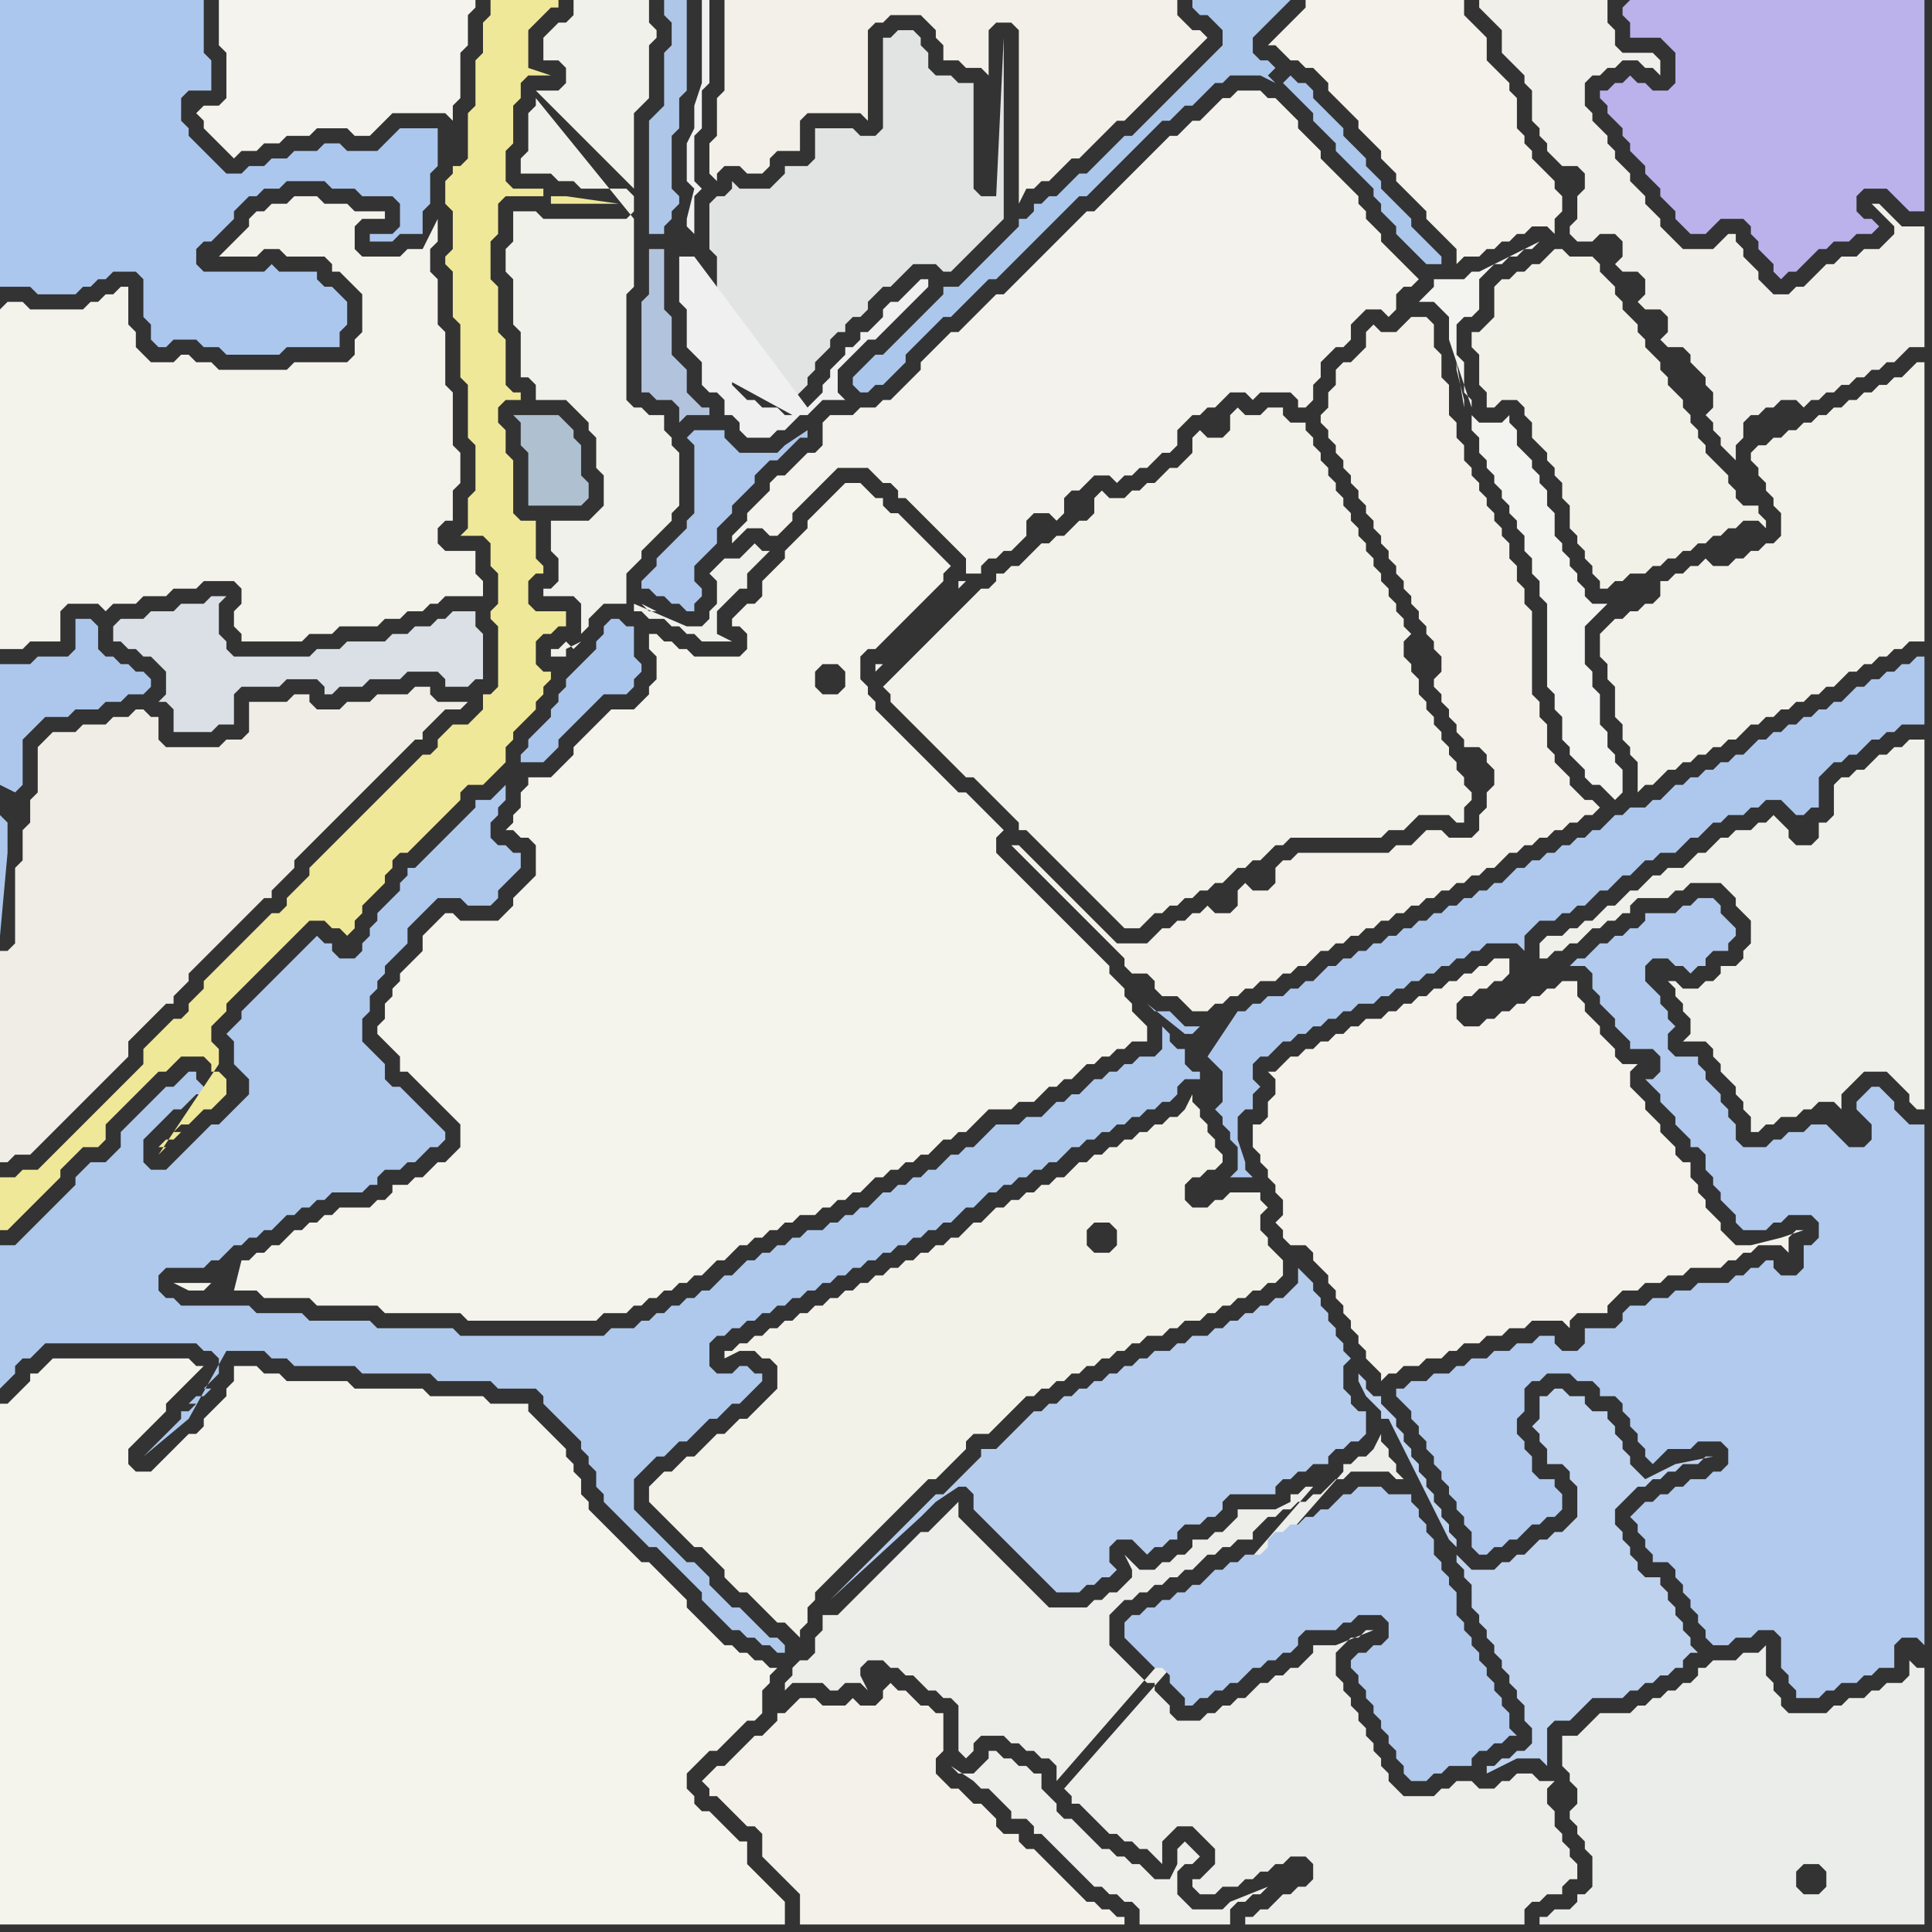 <svg width="256" height="256" xmlns="http://www.w3.org/2000/svg"><rect width="100%" height="100%" fill="#333333" stroke="none"/><script> 
var tempColor;
function hoverPath(evt){
obj = evt.target;
tempColor = obj.getAttribute("fill");
obj.setAttribute("fill","red");
//alert(tempColor);
//obj.setAttribute("stroke","red");}
function recoverPath(evt){
obj = evt.target;
obj.setAttribute("fill", tempColor);
//obj.setAttribute("stroke", tempColor);
}</script><path onmouseover="hoverPath(evt)" onmouseout="recoverPath(evt)" fill="rgb(237,238,234)" d="M  141,237l 0,0 1,1 0,1 1,0 1,1 1,1 1,1 1,1 1,0 1,1 1,0 1,1 1,0 1,1 1,1 0,-3 1,-1 1,-1 2,0 1,1 1,1 1,1 0,2 -1,1 -1,1 -1,0 0,1 1,1 2,0 1,-1 2,0 1,-1 1,0 1,-1 1,0 1,-1 1,0 1,-1 2,0 1,1 0,2 -1,1 -1,0 -1,1 -1,0 -1,1 -1,1 -1,0 -1,1 -1,0 0,1 37,0 0,-2 1,-1 1,0 1,-1 2,0 0,-1 1,-1 1,0 0,-2 -1,-1 0,-1 -1,-1 0,-1 -1,-1 0,-2 -1,-1 0,-2 1,-1 -2,0 -1,-1 -2,0 -1,1 -1,0 -1,1 -2,0 -1,-1 -2,0 -1,1 -1,0 -1,1 -4,0 -1,-1 -1,-1 0,-1 -1,-1 0,-1 -1,-1 0,-1 -1,-1 0,-1 -1,-1 0,-1 -1,-1 0,-1 -1,-1 0,-1 -1,-1 0,-3 1,-1 1,-1 1,0 1,-1 1,0 -5,2 -3,0 0,1 -2,2 -1,0 -1,1 -1,0 -1,1 -1,0 -1,1 -1,1 -1,0 -1,1 -1,0 -1,1 -1,0 -1,1 -3,0 -1,-1 0,-1 -1,-1 -1,-1 0,-1 -1,0 -1,-1 -1,-1 -1,-1 -1,-1 -1,-1 0,-4 1,-1 1,-1 1,0 1,-1 1,0 1,-1 1,0 1,-1 1,0 1,-1 1,0 1,-1 1,-1 1,0 1,-1 1,0 1,-1 2,0 0,-1 1,-1 1,-1 1,0 1,-1 1,0 1,-1 1,0 1,-1 1,0 1,-1 1,-1 1,0 1,-1 5,0 1,1 1,0 -1,-1 0,-1 -1,-1 0,-1 -1,-1 0,-1 -1,2 0,0 -1,1 -1,0 -1,1 -1,0 0,1 -37,42 33,-40 -1,0 -1,1 -1,0 0,1 2,-1 -4,2 -5,0 0,1 -1,1 -1,1 -1,0 -1,1 -2,0 0,1 -1,1 -1,0 -1,1 -1,0 -1,1 -2,0 -1,-1 -1,-1 1,2 0,1 -1,1 -1,1 -1,0 -1,1 -1,0 -1,1 -5,0 -1,-1 -1,-1 -1,-1 -1,-1 -1,-1 -1,-1 -1,-1 -1,-1 -1,-1 -1,-1 -1,-1 -1,-1 0,-2 -1,1 -2,2 -1,1 -1,0 -1,1 -2,2 -1,1 -1,1 -1,1 -1,1 -1,1 -1,1 -1,1 -1,1 -2,0 0,2 -1,1 0,2 -1,1 -1,0 -1,1 0,1 -1,1 0,1 -1,1 2,-2 4,0 1,1 1,0 1,-1 2,0 1,1 -1,-2 0,-1 1,-1 2,0 1,1 1,0 1,1 1,0 1,1 1,1 1,0 1,1 1,0 1,1 0,6 1,1 1,-1 0,-1 1,-1 3,0 1,1 1,0 1,1 1,0 1,1 1,0 1,1 0,2 34,-39 -33,40Z"/>
<path onmouseover="hoverPath(evt)" onmouseout="recoverPath(evt)" fill="rgb(243,241,233)" d="M  152,129l 0,0 1,1 0,1 1,1 2,0 1,1 1,1 2,0 1,-1 1,0 1,-1 1,0 1,-1 1,0 1,-1 2,0 1,-1 1,0 1,-1 1,0 1,-1 1,-1 1,0 1,-1 1,0 1,-1 1,0 1,-1 1,0 1,-1 1,0 1,-1 1,0 1,-1 1,0 1,-1 1,0 1,-1 1,0 1,-1 1,0 1,-1 1,0 1,-1 1,0 1,-1 1,-1 1,0 1,-1 1,0 1,-1 1,0 1,-1 1,0 1,-1 1,0 1,-1 1,0 1,-1 -1,-1 -1,0 -1,-1 -1,-1 0,-1 -1,-1 -1,-1 0,-1 -1,-1 0,-3 -1,-1 0,-2 -1,-1 0,-11 -1,-1 0,-2 -1,-1 0,-2 -1,-1 0,-2 -1,-1 0,-1 -1,-1 0,-1 -1,-1 0,-1 -1,-1 0,-1 -1,-1 0,-1 -1,-1 0,-2 -1,-1 0,-2 -1,-1 0,-4 -1,-1 0,-3 -1,-1 0,-3 -1,-1 -2,0 -1,1 0,0 -1,1 -2,0 -1,-1 -1,1 0,2 -1,1 -1,1 -1,0 -1,1 0,2 -1,1 0,2 -1,1 0,1 1,1 0,1 1,1 0,1 1,1 0,1 1,1 0,1 1,1 0,1 1,1 0,1 1,1 0,1 1,1 0,1 1,1 0,1 1,1 0,1 1,1 0,1 1,1 0,1 1,1 0,1 1,1 0,1 1,1 0,1 1,1 0,2 -1,1 0,1 1,1 0,1 1,1 0,1 1,1 0,1 1,1 0,1 2,0 1,1 0,1 1,1 0,2 -1,1 0,2 -1,1 0,2 -1,1 -3,0 -1,-1 -2,0 -1,1 0,0 -1,1 -2,0 -1,1 -12,0 -1,1 -1,0 -1,1 0,2 -1,1 -2,0 -1,-1 -1,1 0,2 -1,1 -2,0 -1,-1 -1,1 -1,0 -1,1 -1,0 -1,1 -1,0 -1,1 -1,1 -4,0 -1,-1 -1,-1 -1,-1 -1,-1 -1,-1 -1,-1 -1,-1 -1,-1 -1,-1 -1,-1 -1,-1 -1,-1 -1,-1 -1,0 1,1 0,0 1,1 1,1 1,1 1,1 1,1 1,1 1,1 1,1 1,1 1,1 1,1 1,1 1,1 1,1 0,1 1,1Z"/>
<path onmouseover="hoverPath(evt)" onmouseout="recoverPath(evt)" fill="rgb(240,239,234)" d="M  210,14l 0,-3 1,-1 1,0 1,-1 1,0 1,-1 2,0 1,1 1,0 1,1 0,-2 -1,-1 -4,0 -1,-1 0,-2 -1,-1 0,-3 -17,0 0,1 1,1 0,0 1,1 1,1 0,3 1,1 2,2 0,1 1,1 0,4 1,1 0,1 1,1 0,1 1,1 1,1 2,0 1,1 0,2 -1,1 0,3 -1,1 0,1 1,1 2,0 1,-1 2,0 1,1 0,2 -1,1 1,1 2,0 1,1 0,2 -1,1 1,1 2,0 1,1 0,2 -1,1 1,1 2,0 1,1 0,1 1,1 1,1 0,1 1,1 0,2 -1,1 1,1 0,1 1,1 0,1 1,1 1,1 0,-2 1,-1 0,-2 1,-1 1,0 1,-1 1,0 1,-1 2,0 1,1 1,-1 1,0 1,-1 1,0 1,-1 1,0 1,-1 1,0 1,-1 1,0 1,-1 1,0 1,-1 1,-1 2,0 0,-16 -3,0 -2,-2 -1,-1 -1,0 3,3 0,1 -1,1 -1,1 -2,0 -1,1 -2,0 -1,1 -1,0 -1,1 -1,1 -1,1 -1,0 -1,1 -2,0 -2,-2 0,-1 -1,-1 -1,-1 0,-1 -1,-1 0,-1 -1,0 -1,1 0,0 -1,1 -4,0 -1,-1 -1,-1 -1,-1 0,-1 -1,-1 -1,-1 0,-1 -2,-2 0,-1 -1,-1 -1,-1 0,-1 -1,-1 0,-1 -1,-1 -1,-1 0,-1 -1,-1Z"/>
<path onmouseover="hoverPath(evt)" onmouseout="recoverPath(evt)" fill="rgb(243,242,235)" d="M  0,41l 0,45 3,0 1,-1 4,0 0,-4 1,-1 4,0 1,1 1,-1 3,0 1,-1 3,0 1,-1 3,0 1,-1 4,0 1,1 0,2 -1,1 0,2 1,1 0,1 8,0 1,-1 3,0 1,-1 5,0 1,-1 2,0 1,-1 2,0 1,-1 1,0 1,-1 5,0 0,-2 -1,-1 0,-3 -4,0 -1,-1 0,-2 1,-1 1,0 0,-4 1,-1 0,-4 -1,-1 0,-7 -1,-1 0,-7 -1,-1 0,-6 -1,-1 0,-3 1,-1 0,-3 -2,4 -2,0 -1,1 -5,0 -1,-1 0,-3 1,-1 3,0 0,-1 -4,0 -1,-1 -3,0 -1,-1 -3,0 -1,1 -2,0 -1,1 -1,0 -1,1 0,1 -1,1 -1,1 -1,1 -1,1 5,0 1,-1 2,0 1,1 5,0 1,1 0,1 1,0 1,1 1,1 1,1 0,5 -1,1 0,2 -1,1 -7,0 -1,1 -9,0 -1,-1 -2,0 -1,-1 -1,0 -1,1 -3,0 -1,-1 -1,-1 0,-2 -1,-1 0,-5 -1,0 -1,1 -1,0 -1,1 -1,0 -1,1 -7,0 -1,-1 -2,0 -1,1Z"/>
<path onmouseover="hoverPath(evt)" onmouseout="recoverPath(evt)" fill="rgb(173,198,235)" d="M  93,57l -1,0 -1,1 1,1 0,9 -1,1 0,1 -1,1 -1,1 -1,1 -1,1 0,1 -1,1 -1,1 0,1 1,0 1,1 1,0 1,1 1,0 1,1 1,0 0,-1 1,-1 0,-1 -1,-1 0,-2 2,-2 1,-1 0,-2 1,-1 1,-1 0,-1 1,-1 1,-1 1,-1 0,-1 1,-1 1,-1 1,0 1,-1 1,-1 1,-1 1,0 0,-1 -3,2 -1,1 -5,0 -1,-1 -1,-1 0,-1Z"/>
<path onmouseover="hoverPath(evt)" onmouseout="recoverPath(evt)" fill="rgb(174,200,237)" d="M  159,136l -2,0 -1,-1 -1,-1 -2,0 -1,-1 5,4 1,0 1,-1 3,-1 0,0 -3,1 1,4 1,1 1,1 0,4 -1,1 1,1 0,1 1,1 0,1 1,1 0,3 -1,1 3,0 -1,-1 0,-1 -1,-3 0,-3 1,-1 1,0 0,-2 1,-1 -1,-1 0,-2 1,-1 1,0 1,-1 1,-1 1,0 1,-1 1,0 1,-1 1,0 1,-1 1,0 1,-1 1,0 1,-1 2,0 1,-1 1,0 1,-1 1,0 1,-1 1,0 1,-1 1,0 1,-1 1,0 1,-1 1,0 1,-1 1,0 1,-1 4,0 1,1 0,-2 1,-1 1,-1 2,0 1,-1 1,0 1,-1 1,0 1,-1 1,-1 1,0 1,-1 1,-1 1,0 1,-1 1,-1 1,0 1,-1 2,0 1,-1 1,-1 1,0 1,-1 1,-1 1,0 1,-1 2,0 1,-1 1,0 1,-1 2,0 1,1 1,1 1,0 1,-1 1,0 0,-4 1,-1 1,-1 1,0 1,-1 1,0 1,-1 1,-1 1,0 1,-1 1,0 1,-1 3,0 0,-9 -1,0 -1,1 -1,0 -1,1 -1,0 -1,1 -1,0 -1,1 -1,0 -1,1 -1,1 -1,0 -1,1 -1,0 -1,1 -1,0 -1,1 -1,0 -1,1 -1,0 -1,1 -1,0 -1,1 -1,1 -1,0 -1,1 -1,0 -1,1 -1,0 -1,1 -1,0 -1,1 -1,0 -2,2 -1,0 -1,1 -2,0 -1,1 -1,0 -1,1 -1,1 -1,0 -1,1 -1,0 -1,1 -1,0 -1,1 -1,0 -1,1 -1,0 -1,1 -1,0 -2,2 -1,0 -1,1 -1,0 -1,1 -1,0 -1,1 -1,0 -1,1 -1,0 -1,1 -1,0 -1,1 -1,0 -1,1 -1,0 -1,1 -1,0 -1,1 -1,0 -1,1 -1,0 -1,1 -1,0 -1,1 -1,1 -1,0 -1,1 -1,0 -1,1 -2,0 -1,1 -1,0 -1,1 -1,0 -4,6 -1,-4Z"/>
<path onmouseover="hoverPath(evt)" onmouseout="recoverPath(evt)" fill="rgb(187,178,236)" d="M  215,1l 0,1 1,1 0,2 4,0 1,1 1,1 0,4 -1,1 -2,0 -1,-1 -1,0 -1,-1 -1,1 -1,0 -1,1 -1,0 0,1 1,1 0,1 1,1 1,1 0,1 1,1 0,1 2,2 0,1 1,1 1,1 0,1 1,1 1,1 0,1 1,1 1,1 2,0 2,-2 3,0 1,1 0,1 1,1 0,1 1,1 1,1 0,1 1,1 1,-1 1,0 1,-1 2,-2 1,0 1,-1 2,0 1,-1 2,0 1,-1 -1,-1 -1,0 -1,-1 0,-2 1,-1 3,0 2,2 1,1 2,0 0,-28 -39,0 -1,1Z"/>
<path onmouseover="hoverPath(evt)" onmouseout="recoverPath(evt)" fill="rgb(240,240,234)" d="M  226,138l 0,0 1,1 0,1 1,1 0,1 1,1 1,1 0,1 1,1 0,1 1,1 0,2 1,0 1,-1 1,0 1,-1 2,0 1,-1 1,0 1,-1 2,0 1,1 0,-2 1,-1 1,-1 1,-1 3,0 1,1 1,1 1,1 0,1 1,1 1,0 0,-49 -2,0 -1,1 -1,0 -1,1 -1,0 -1,1 -1,1 -1,0 -1,1 -1,0 -1,1 0,4 -1,1 -1,0 0,2 -1,1 -2,0 -1,-1 0,-1 -1,-1 -1,-1 -1,1 -1,0 -1,1 -2,0 -1,1 -1,0 -1,1 -1,1 -1,0 -1,1 -1,1 -2,0 -1,1 -1,0 -1,1 -1,1 -1,0 -1,1 -1,1 -1,0 -1,1 -1,1 -1,0 -1,1 -1,0 -1,1 -2,0 -1,1 0,2 1,0 1,-1 1,0 1,-1 1,0 1,-1 1,-1 1,0 1,-1 1,0 1,-1 1,0 0,-1 1,-1 4,0 1,-1 1,0 1,-1 4,0 1,1 1,1 0,1 1,1 1,1 0,3 -1,1 0,1 -1,1 -2,0 0,1 -1,1 -1,0 -1,1 -2,0 -1,-1 -1,0 -1,-1 2,2 0,1 1,1 0,1 1,1 0,2 -1,1Z"/>
<path onmouseover="hoverPath(evt)" onmouseout="recoverPath(evt)" fill="rgb(172,199,238)" d="M  0,34l 0,4 4,0 1,1 5,0 1,-1 1,0 1,-1 1,0 1,-1 3,0 1,1 0,5 1,1 0,2 1,1 1,0 1,-1 3,0 1,1 2,0 1,1 7,0 1,-1 7,0 0,-2 1,-1 0,-3 -1,-1 0,0 -1,-1 -1,0 -1,-1 0,-1 -5,0 -1,-1 -1,1 -8,0 -1,-1 0,-2 1,-1 1,0 1,-1 1,-1 1,-1 0,-1 1,-1 1,-1 1,0 1,-1 2,0 1,-1 5,0 1,1 3,0 1,1 4,0 1,1 0,3 -1,1 -3,0 0,1 3,0 1,-1 3,0 0,-3 1,-1 0,-4 1,-1 0,-5 -5,0 -1,1 0,0 -1,1 -1,1 -4,0 -1,-1 -2,0 -1,1 -3,0 -1,1 -2,0 -1,1 -2,0 -1,1 -2,0 -1,-1 -1,-1 -1,-1 -1,-1 -1,-1 0,-1 -1,-1 0,-3 1,-1 3,0 0,-4 -1,-1 0,-7 -27,0Z"/>
<path onmouseover="hoverPath(evt)" onmouseout="recoverPath(evt)" fill="rgb(244,243,236)" d="M  28,170l -5,0 2,1 2,0 1,-1 3,1 3,0 1,1 6,0 1,1 8,0 1,1 10,0 1,1 17,0 1,-1 3,0 1,-1 1,0 1,-1 1,0 1,-1 1,0 1,-1 1,0 1,-1 1,0 1,-1 1,-1 1,0 1,-1 1,-1 1,0 1,-1 1,0 1,-1 1,0 1,-1 1,0 1,-1 2,0 1,-1 1,0 1,-1 1,0 1,-1 1,0 1,-1 1,-1 1,0 1,-1 1,0 1,-1 1,0 1,-1 1,0 1,-1 1,-1 1,0 1,-1 1,0 2,-2 1,-1 3,0 1,-1 2,0 1,-1 1,-1 1,0 1,-1 1,0 1,-1 1,-1 1,0 1,-1 1,0 1,-1 1,0 1,-1 2,0 0,-2 -1,-1 0,0 -1,-1 0,-1 -1,-1 0,-1 -1,-1 -1,-1 0,-1 -1,-1 -1,-1 -1,-1 -1,-1 -1,-1 -1,-1 -1,-1 -1,-1 -1,-1 -1,-1 -1,-1 -1,-1 -1,-1 -1,-1 -1,-1 0,-2 1,-1 -1,-1 -1,-1 -1,-1 -1,-1 -1,-1 -1,0 -1,-1 -1,-1 -1,-1 -1,-1 -1,-1 -1,-1 -1,-1 -1,-1 -1,-1 -1,-1 -1,-1 0,-1 -1,-1 0,-1 -1,-1 0,-3 1,-1 1,0 1,-1 4,-4 1,-1 1,-1 1,-1 1,-1 0,-1 1,-1 -1,-1 0,0 -1,-1 -1,-1 -1,-1 -1,-1 -1,-1 -1,-1 -1,0 -1,-1 0,-1 -1,0 -1,-1 -1,-1 -2,0 -1,1 0,0 -1,1 -1,1 -1,1 -1,1 0,1 -1,1 -1,1 -1,1 0,1 -1,1 -1,1 -1,1 0,2 -1,1 -1,0 -1,1 -1,1 0,1 1,0 1,1 0,2 -1,1 -6,0 -1,-1 -1,0 -1,-1 -1,0 -1,-1 -1,0 0,2 1,1 0,3 -1,1 0,1 -1,1 -1,1 -3,0 -1,1 -1,1 -1,1 -1,1 -1,1 0,1 -1,1 -1,1 -1,1 -3,0 0,1 -1,1 0,2 -1,1 0,1 -1,1 1,0 1,1 1,0 1,1 0,4 -2,2 -1,1 0,1 -1,1 -1,1 -5,0 -1,-1 -1,0 -1,1 0,0 -1,1 -1,1 0,2 -1,1 -1,1 -1,1 0,1 -1,1 0,1 -1,1 0,2 -1,1 0,1 1,1 0,0 1,1 1,1 0,2 1,0 1,1 1,1 1,1 1,1 1,1 1,1 1,1 0,3 -1,1 -1,1 -1,0 -1,1 -1,1 -1,0 -1,1 -2,0 0,1 -1,1 -1,0 -1,1 -4,0 -1,1 -1,0 -1,1 -1,0 -1,1 -1,0 -1,1 -1,1 -1,0 -1,1 -1,0 -1,1 -1,0 -1,4 -3,-1 84,-81 0,2 -1,1 -2,0 -1,-1 0,-2 1,-1 2,0 1,1 -84,81Z"/>
<path onmouseover="hoverPath(evt)" onmouseout="recoverPath(evt)" fill="rgb(175,193,209)" d="M  70,60l 0,7 7,0 1,-1 0,-2 -1,-1 0,-4 -1,-1 0,-1 -1,-1 -1,-1 -6,0 1,1 0,3 1,1Z"/>
<path onmouseover="hoverPath(evt)" onmouseout="recoverPath(evt)" fill="rgb(171,198,236)" d="M  75,90l 0,1 -1,1 0,1 -1,1 0,1 -1,1 -1,1 -1,1 0,1 -1,1 0,1 3,0 1,-1 1,-1 0,-1 1,-1 2,-2 1,-1 1,-1 1,-1 3,0 1,-1 0,-1 1,-1 0,-1 -1,-1 0,-4 -1,0 -1,-1 -1,0 -1,1 0,1 -1,1 0,1 -1,1 -1,1 -1,1 -1,1Z"/>
<path onmouseover="hoverPath(evt)" onmouseout="recoverPath(evt)" fill="rgb(175,201,237)" d="M  0,171l 0,13 1,-1 0,0 1,-1 0,-1 1,-1 1,0 1,-1 1,-1 20,0 1,1 1,0 1,1 0,2 -1,1 -1,1 1,0 -1,1 -1,0 -1,1 1,0 -1,1 -1,0 0,1 -1,1 -1,1 -1,1 -1,1 -1,1 6,-5 0,0 5,-9 5,0 1,1 2,0 1,1 8,0 1,1 9,0 1,1 7,0 1,1 5,0 1,1 0,1 1,1 1,1 1,1 1,1 1,1 0,1 1,1 0,1 1,1 0,2 1,1 0,1 1,1 1,1 1,1 1,1 1,1 1,1 1,0 1,1 2,2 1,1 1,1 1,1 0,1 1,1 1,1 1,1 1,1 1,0 1,1 1,0 1,1 1,0 1,1 1,0 0,-1 -1,-1 -1,0 -1,-1 -1,-1 -1,-1 -1,-1 -1,0 -1,-1 -1,-1 -1,-1 0,-1 -1,-1 -1,-1 -1,0 -1,-1 -1,-1 -1,-1 -1,-1 -1,-1 -1,-1 -1,-1 0,-4 1,-1 1,-1 1,-1 1,0 1,-1 1,-1 1,0 1,-1 1,-1 1,-1 1,0 1,-1 1,-1 1,0 1,-1 1,-1 1,-1 0,-1 -1,0 -1,-1 -1,0 -1,1 -2,0 -1,-1 0,-3 1,-1 1,0 1,-1 1,0 1,-1 1,0 1,-1 1,0 1,-1 1,0 1,-1 1,0 1,-1 1,0 1,-1 1,0 1,-1 1,0 1,-1 1,0 1,-1 1,0 1,-1 1,0 1,-1 1,0 1,-1 1,0 1,-1 1,0 1,-1 1,0 1,-1 1,-1 1,0 1,-1 1,-1 1,0 1,-1 1,0 1,-1 1,0 1,-1 1,0 1,-1 1,0 2,-2 1,0 1,-1 1,0 1,-1 1,0 1,-1 1,0 1,-1 1,0 1,-1 1,0 1,-1 1,0 1,-1 0,-1 1,-1 2,0 0,-1 -1,0 -1,-1 0,-2 -1,0 -1,-1 0,-1 -1,-1 0,3 -1,1 -2,0 -1,1 -1,0 -1,1 -1,0 -1,1 -1,0 -1,1 -1,1 -1,0 -1,1 -1,0 -1,1 -1,1 -2,0 -1,1 -3,0 -1,1 -1,1 -1,1 -1,0 -1,1 -1,0 -1,1 -1,1 -1,0 -1,1 -1,0 -1,1 -1,0 -1,1 -1,0 -1,1 -1,1 -1,0 -1,1 -1,0 -1,1 -1,0 -1,1 -2,0 -1,1 -1,0 -1,1 -1,0 -1,1 -1,0 -1,1 -1,0 -1,1 -1,1 -1,0 -1,1 -1,1 -1,0 -1,1 -1,0 -1,1 -1,0 -1,1 -1,0 -1,1 -1,0 -1,1 -3,0 -1,1 -19,0 -1,-1 -10,0 -1,-1 -8,0 -1,-1 -6,0 -1,-1 -9,0 -1,-1 -1,0 -1,-1 0,-2 1,-1 5,0 1,-1 1,0 1,-1 1,-1 1,0 1,-1 1,0 1,-1 1,0 1,-1 1,-1 1,0 1,-1 1,0 1,-1 1,0 1,-1 4,0 1,-1 1,0 0,-1 1,-1 2,0 1,-1 1,0 1,-1 1,-1 1,0 1,-1 0,-1 -1,-1 0,0 -1,-1 -3,-3 -1,-1 -1,0 -1,-1 0,-2 -1,-1 -1,-1 -1,-1 0,-3 1,-1 0,-2 1,-1 0,-1 1,-1 0,-1 1,-1 1,-1 1,-1 0,-2 1,-1 1,-1 1,-1 1,-1 3,0 1,1 3,0 1,-1 0,-1 1,-1 1,-1 1,-1 0,-2 -1,0 -1,-1 -1,0 -1,-1 0,-2 1,-1 0,-1 1,-1 0,-2 1,-1 -3,3 -2,0 0,1 -1,1 -1,1 -3,3 -1,1 -1,1 -1,1 -1,0 0,1 -1,1 0,1 -1,1 -1,1 -1,1 0,1 -1,1 0,1 -1,1 0,1 -1,1 -2,0 -1,-1 0,-1 -1,0 -1,-1 -1,1 0,0 -1,1 -6,6 -1,1 -1,1 0,1 -1,1 -1,1 1,1 0,3 1,1 1,1 0,2 -1,1 -1,1 -1,1 -1,1 -1,0 -1,1 -2,2 -1,1 -1,1 -1,1 -2,0 -1,-1 0,-3 1,-1 1,-1 1,-1 1,-1 1,0 1,-1 1,-1 1,0 1,-1 -1,0 -1,-1 0,-1 -1,0 -1,1 0,0 -1,1 -1,0 -1,1 -1,1 -1,1 -1,1 -1,1 -1,1 0,2 -1,1 -1,1 -2,0 -1,1 -1,1 0,1 -1,1 -1,1 -1,1 -1,1 -1,1 -1,1 -1,1 -1,1 -2,0 0,6 160,-28 0,0 -160,28Z"/>
<path onmouseover="hoverPath(evt)" onmouseout="recoverPath(evt)" fill="rgb(172,199,236)" d="M  170,11l 0,0 1,1 1,1 1,1 1,1 0,1 1,1 1,1 1,1 0,1 1,1 4,4 0,1 1,1 0,1 1,1 1,1 0,1 1,1 1,1 1,1 1,1 2,0 0,-1 -1,-1 -1,-1 -1,-1 -1,-1 0,-1 -1,-1 -1,-1 -1,-1 -1,-1 0,-1 -1,-1 -1,-1 0,-1 -1,-1 -2,-2 0,-1 -1,-1 -1,-1 -1,-1 -1,-1 0,-1 -1,-1 -1,0 -1,-1 -1,1 -1,0 -1,-1 0,0 1,-1 -1,-1 -1,0 -1,-1 0,-2 1,-1 1,-1 1,-1 1,-1 1,-1 -13,0 0,1 1,1 1,0 2,2 0,2 -2,2 -1,1 -1,1 -1,1 -1,1 -1,1 -1,1 -1,1 -2,2 -1,1 -1,0 -1,1 -1,1 -1,1 -1,1 -1,1 -1,0 -1,1 -1,1 -1,1 -1,0 -1,1 -1,0 0,1 -1,1 -1,0 0,1 -1,1 -1,1 -1,1 -1,1 -1,1 -1,1 -1,1 -1,1 -2,0 0,1 -1,1 -1,1 -1,1 -1,1 -1,1 -1,1 -1,1 -1,1 -1,0 -2,2 -1,1 0,1 1,1 1,0 1,-1 1,0 1,-1 2,-2 0,-1 4,-4 1,-1 1,0 1,-1 1,-1 2,-2 1,-1 1,0 1,-1 1,-1 1,-1 1,-1 1,-1 1,-1 1,-1 1,-1 1,-1 1,-1 1,-1 1,0 1,-1 2,-2 1,-1 1,-1 1,-1 1,-1 2,-2 1,-1 1,0 1,-1 1,-1 1,0 1,-1 1,-1 1,-1 1,0 1,-1 4,0 2,1Z"/>
<path onmouseover="hoverPath(evt)" onmouseout="recoverPath(evt)" fill="rgb(173,199,236)" d="M  0,108l 0,16 1,-11 0,-4 -1,-1 2,-3 1,-1 0,-6 1,-1 1,-1 1,-1 3,0 1,-1 3,0 1,-1 2,0 1,-1 2,0 1,-1 0,-1 -1,-1 -1,0 -1,-1 -1,0 -1,-1 -1,0 -1,-1 0,-3 -1,-1 -2,0 0,4 -1,1 -4,0 -1,1 -4,0 0,16 2,1 -2,3Z"/>
<path onmouseover="hoverPath(evt)" onmouseout="recoverPath(evt)" fill="rgb(239,237,230)" d="M  2,116l 0,9 -1,1 -1,0 0,28 1,0 1,-1 2,0 1,-1 1,-1 1,-1 1,-1 1,-1 1,-1 2,-2 1,-1 1,-1 1,-1 1,-1 1,-1 0,-2 1,-1 1,-1 1,-1 1,-1 1,-1 1,0 0,-1 1,-1 1,-1 0,-1 1,-1 1,-1 1,-1 1,-1 1,-1 1,-1 1,-1 1,-1 1,-1 1,-1 1,0 0,-1 1,-1 1,-1 1,-1 0,-1 1,-1 1,-1 1,-1 1,-1 1,-1 1,-1 1,-1 1,-1 5,-5 1,-1 2,-2 1,0 0,-1 1,-1 1,-1 1,-1 2,0 1,-1 -4,0 -1,-1 0,-1 -2,0 -1,1 -4,0 -1,1 -3,0 -1,1 -3,0 -1,-1 0,-1 -2,0 -1,1 -5,0 0,4 -1,1 -2,0 -1,1 -7,0 -1,-1 0,-3 -1,0 -1,-1 -1,0 -1,1 -2,0 -1,1 -3,0 -1,1 -3,0 -1,1 -1,1 0,6 -1,1 0,3 -1,1 0,4 -1,1Z"/>
<path onmouseover="hoverPath(evt)" onmouseout="recoverPath(evt)" fill="rgb(243,242,233)" d="M  87,196l 0,0 -1,1 0,2 1,1 1,1 1,1 1,1 1,1 1,1 1,0 1,1 1,1 1,1 0,1 1,1 1,1 1,0 1,1 1,1 1,1 1,1 1,0 1,1 1,1 0,-1 1,-1 0,-2 1,-1 0,-1 1,-1 1,-1 1,-1 1,-1 2,-2 1,-1 1,-1 1,-1 1,-1 1,-1 1,-1 1,-1 1,-1 1,-1 1,0 1,-1 1,-1 1,-1 1,-1 0,-1 1,-1 2,0 1,-1 1,-1 1,-1 1,-1 1,-1 1,0 1,-1 1,0 1,-1 1,0 1,-1 1,0 1,-1 1,0 1,-1 1,0 1,-1 1,0 1,-1 1,0 1,-1 2,0 1,-1 1,0 1,-1 2,0 1,-1 1,0 1,-1 1,0 1,-1 1,0 1,-1 1,0 1,-1 1,0 1,-1 0,-2 -1,-1 0,0 -1,-1 0,-1 -1,-1 0,-2 1,-1 -1,-1 0,-1 -4,0 -1,1 -1,0 -1,1 -2,0 -1,-1 0,-2 1,-1 1,0 1,-1 1,0 1,-1 0,-1 -1,-1 0,-1 -1,-1 0,-1 -1,-1 0,-1 -1,-1 0,-1 -1,2 -1,1 -1,0 -1,1 -1,0 -1,1 -1,0 -1,1 -1,0 -1,1 -1,0 -1,1 -1,0 -1,1 -1,0 -1,1 -1,1 -1,0 -1,1 -1,0 -1,1 -1,0 -1,1 -1,0 -1,1 -1,0 -1,1 -1,1 -1,0 -1,1 -1,1 -1,0 -1,1 -1,0 -1,1 -1,0 -1,1 -1,0 -1,1 -1,0 -1,1 -1,0 -1,1 -1,0 -1,1 -1,0 -1,1 -1,0 -1,1 -1,0 -1,1 -1,0 -1,1 -1,0 -1,1 -1,0 -1,1 -1,0 -1,1 -1,0 -1,1 -1,0 0,1 2,-1 2,0 1,1 1,0 1,1 0,3 -1,1 -1,1 -1,1 -1,1 -1,0 -1,1 -1,1 -1,0 -1,1 -1,1 -1,1 -1,0 -1,1 -1,1 -1,0 -1,1 57,-33 1,-1 2,0 1,1 0,2 -1,1 -2,0 -1,-1 0,-2 -57,33Z"/>
<path onmouseover="hoverPath(evt)" onmouseout="recoverPath(evt)" fill="rgb(226,228,227)" d="M  124,35l 0,0 1,1 1,0 1,-1 1,-1 4,-4 1,-1 0,-24 -1,21 -2,0 -1,-1 0,-14 -2,0 -1,-1 -2,0 -1,-1 0,-2 -1,-1 0,-1 -1,-1 -2,0 -1,1 -1,0 0,12 -1,1 -2,0 -1,-1 -5,0 0,4 -1,1 -3,0 0,1 -1,1 -1,1 -4,0 -1,-1 0,1 -1,1 -1,0 -1,1 0,6 1,1 0,7 1,1 0,4 -1,1 2,0 1,1 1,1 0,1 1,1 1,0 1,1 2,0 1,1 1,-1 0,0 1,-1 0,-1 1,-1 0,-1 1,-1 1,-1 0,-1 1,-1 1,0 0,-1 1,-1 1,0 1,-1 0,-1 1,-1 1,-1 1,0 1,-1 1,-1 1,-1Z"/>
<path onmouseover="hoverPath(evt)" onmouseout="recoverPath(evt)" fill="rgb(176,201,236)" d="M  179,220l 0,1 1,1 0,1 1,1 0,1 1,1 0,1 1,1 0,1 1,1 0,1 1,1 0,1 1,1 0,1 1,1 2,0 1,-1 1,0 1,-1 3,0 0,-1 1,-1 1,0 1,-1 1,0 1,-1 1,0 -1,-1 0,-2 -1,-1 0,-1 -1,-1 0,-1 -1,-1 0,-1 -1,-1 0,-1 -1,-1 0,-1 -1,-1 0,-1 -1,-1 0,-3 -1,-1 0,-1 -1,-1 0,-1 -1,-1 0,-2 -1,-1 0,-1 -1,-1 0,-1 -1,-1 0,-1 -3,0 -1,-1 -3,0 -1,1 -1,0 -1,1 -1,1 -1,0 -1,1 -1,0 -1,1 -1,0 -1,1 -1,0 -1,1 0,1 -1,1 -2,0 -1,1 -1,0 -1,1 -1,0 -1,1 -1,1 -1,0 -1,1 -1,0 -1,1 -1,0 -1,1 -1,0 -1,1 -1,0 -1,1 0,2 1,1 0,0 1,1 1,1 1,1 1,0 1,1 0,1 1,1 1,1 0,1 1,0 1,-1 1,0 1,-1 1,0 1,-1 1,0 1,-1 1,-1 1,0 1,-1 1,0 1,-1 1,0 1,-1 0,-1 1,-1 4,0 1,-1 1,0 1,-1 3,0 1,1 0,2 -1,1 -1,0 -1,1 -1,0 -1,1Z"/>
<path onmouseover="hoverPath(evt)" onmouseout="recoverPath(evt)" fill="rgb(243,242,234)" d="M  213,83l -1,1 0,3 1,1 0,2 1,1 0,4 1,1 0,2 1,1 0,1 1,1 0,4 1,-1 1,0 1,-1 1,-1 1,0 1,-1 1,0 1,-1 1,0 1,-1 1,0 1,-1 1,0 1,-1 1,-1 1,0 1,-1 1,0 1,-1 1,0 1,-1 1,0 1,-1 1,0 1,-1 1,0 1,-1 1,-1 1,0 1,-1 1,0 1,-1 1,0 1,-1 1,0 1,-1 2,0 0,-37 -1,0 -1,1 0,0 -1,1 -1,0 -1,1 -1,0 -1,1 -1,0 -1,1 -1,0 -1,1 -1,0 -1,1 -1,0 -1,1 -1,0 -1,1 -1,0 -1,1 -1,0 -1,1 -1,0 -1,1 0,1 1,1 0,1 1,1 0,1 1,1 0,1 1,1 0,3 -1,1 -1,0 -1,1 -1,0 -1,1 -1,0 -1,1 -2,0 -1,-1 -1,1 -1,0 -1,1 -1,0 -1,1 -1,0 0,2 -1,1 -1,0 -1,1 -1,0 -1,1 -1,0 -1,1Z"/>
<path onmouseover="hoverPath(evt)" onmouseout="recoverPath(evt)" fill="rgb(218,224,229)" d="M  23,94l 0,3 5,0 1,-1 2,0 0,-4 1,-1 5,0 1,-1 4,0 1,1 0,1 1,0 1,-1 3,0 1,-1 4,0 1,-1 4,0 1,1 0,1 3,0 1,-1 1,0 0,-6 -1,-1 0,-2 -3,0 -1,1 -1,0 -1,1 -2,0 -1,1 -2,0 -1,1 -5,0 -1,1 -3,0 -1,1 -10,0 -1,-1 0,-1 -1,-1 0,-4 1,-1 -2,0 -1,1 -3,0 -1,1 -3,0 -1,1 -3,0 -1,1 0,2 1,0 1,1 1,0 1,1 1,0 1,1 1,1 0,3 -1,1 1,0 1,1Z"/>
<path onmouseover="hoverPath(evt)" onmouseout="recoverPath(evt)" fill="rgb(241,241,235)" d="M  71,13l 0,1 -1,1 0,5 -1,1 0,2 4,0 1,1 2,0 1,1 6,0 1,1 0,2 -1,1 -11,0 -1,-1 -3,0 0,4 -1,1 0,3 1,1 0,6 1,1 0,6 1,0 1,1 0,2 4,0 1,1 1,1 1,1 0,1 1,1 0,4 1,1 0,4 -1,1 -1,1 -5,0 0,4 1,1 0,3 -1,1 -1,0 0,1 4,0 1,1 0,4 1,-1 0,-1 1,-1 1,-1 3,0 0,-4 1,-1 1,-1 0,-1 1,-1 1,-1 1,-1 1,-1 0,-1 1,-1 0,-7 -1,-1 0,-1 -1,-1 0,-2 -2,0 -1,-1 -1,0 -1,-1 0,-14 1,-1 0,-9 -13,-16 13,67 0,1 1,0 1,1 2,0 1,1 1,0 1,1 1,0 1,1 4,0 -2,-1 0,-3 1,-1 1,-1 1,-1 1,0 0,-2 1,-1 1,-1 1,-1 -1,0 -1,-1 0,0 -1,1 -1,1 -2,0 -1,1 -1,1 1,1 0,3 -1,1 0,1 -1,1 -2,0 -7,-3 -13,-67 18,69 -2,-1 -1,0 -1,-1 4,2 -18,-69 6,72 0,0 -1,1 -1,-1 0,0 -1,1 -1,0 0,1 2,0 0,-1 2,-1 -6,-72 13,12 0,-10 1,-1 1,-1 0,-7 1,-1 0,-1 -1,-1 0,-3 -10,0 0,2 -1,1 -1,0 -1,1 -1,1 0,3 2,0 1,1 0,2 -1,1 -3,0 13,13 -13,-12Z"/>
<path onmouseover="hoverPath(evt)" onmouseout="recoverPath(evt)" fill="rgb(242,240,232)" d="M  94,21l 0,2 1,1 0,-1 1,-1 2,0 1,1 2,0 1,-1 0,-1 1,-1 3,0 0,-4 1,-1 7,0 1,1 0,-12 1,-1 1,0 1,-1 4,0 1,1 1,1 0,1 1,1 0,2 2,0 1,1 2,0 1,1 0,-6 1,-1 2,0 1,1 0,23 1,-2 1,0 1,-1 1,0 1,-1 1,-1 1,-1 1,0 1,-1 1,-1 1,-1 1,-1 1,-1 1,0 1,-1 2,-2 1,-1 1,-1 1,-1 1,-1 1,-1 1,-1 1,-1 1,-1 -1,-1 -1,0 -1,-1 -1,-1 0,-2 -60,0 0,12 -1,1 0,5 -1,1Z"/>
<path onmouseover="hoverPath(evt)" onmouseout="recoverPath(evt)" fill="rgb(244,242,235)" d="M  169,5l 0,0 -1,1 1,0 1,1 1,1 1,0 1,1 1,0 1,1 1,1 0,1 1,1 1,1 1,1 1,1 0,1 1,1 1,1 1,1 0,1 1,1 1,1 0,1 1,1 1,1 1,1 1,1 0,1 1,1 1,1 1,1 1,1 0,2 1,-1 2,0 1,-1 1,0 1,-1 1,0 1,-1 1,0 1,-1 2,0 1,1 0,-2 1,-1 0,-2 -1,-1 0,-1 -1,-1 -1,-1 -1,-1 0,-1 -1,-1 0,-1 -1,-1 0,-4 -1,-1 0,-1 -1,-1 -1,-1 -1,-1 0,-3 -1,-1 -1,-1 -1,-1 0,-2 -21,0 0,1 -1,1 -1,1 -1,1 -1,1Z"/>
<path onmouseover="hoverPath(evt)" onmouseout="recoverPath(evt)" fill="rgb(235,237,234)" d="M  210,229l 0,0 -1,1 -2,0 0,4 1,1 0,1 1,1 0,2 -1,1 0,1 1,1 0,1 1,1 0,1 1,1 0,4 -1,1 -1,0 0,1 -1,1 -2,0 -1,1 -1,0 0,1 51,0 0,-34 -1,0 -1,-1 0,2 -1,1 -2,0 -1,1 -1,0 -1,1 -2,0 -1,1 -1,0 -1,1 -5,0 -1,-1 0,-1 -1,-1 0,-1 -1,-1 0,-4 -1,1 -2,0 -1,1 -3,0 -1,1 -1,0 0,1 -1,1 -1,0 -1,1 -1,0 -1,1 -1,0 -1,1 -1,0 -1,1 -4,0 -1,1 -1,1 31,22 -2,0 -1,-1 0,-2 1,-1 2,0 1,1 0,2 -1,1 -31,-22Z"/>
<path onmouseover="hoverPath(evt)" onmouseout="recoverPath(evt)" fill="rgb(244,243,236)" d="M  18,195l 0,0 -1,-1 0,-2 1,-1 1,-1 1,-1 1,-1 1,-1 0,-1 1,-1 1,-1 1,-1 1,-1 1,-1 -1,0 -1,-1 -18,0 -1,1 0,0 -1,1 -1,0 0,1 -1,1 -1,1 -1,1 -1,0 0,69 104,0 0,-3 -1,-1 0,0 -1,-1 -1,-1 -1,-1 -1,-1 0,-3 -1,0 -1,-1 -1,-1 -1,-1 -1,-1 -1,0 -1,-1 0,-1 -1,-1 0,-2 1,-1 1,-1 1,-1 1,0 1,-1 1,-1 1,-1 1,-1 1,0 1,-1 0,-3 1,-1 0,-1 1,-1 -1,0 -1,-1 -1,0 -1,-1 -1,0 -1,-1 -1,0 -1,-1 -1,-1 -1,-1 -1,-1 -1,-1 0,-1 -1,-1 -1,-1 -1,-1 -1,-1 -1,-1 -1,0 -1,-1 -1,-1 -1,-1 -1,-1 -1,-1 -1,-1 -1,-1 0,-1 -1,-1 0,-2 -1,-1 0,-1 -1,-1 0,-1 -1,-1 -1,-1 -1,-1 -1,-1 -1,-1 0,-1 -5,0 -1,-1 -7,0 -1,-1 -9,0 -1,-1 -8,0 -1,-1 -2,0 -1,-1 -3,0 0,2 -1,1 0,1 -1,1 -1,1 -1,1 0,1 -1,1 -1,0 -1,1 -1,1 -1,1 -1,1 -1,1Z"/>
<path onmouseover="hoverPath(evt)" onmouseout="recoverPath(evt)" fill="rgb(240,232,153)" d="M  18,142l 0,0 -1,1 -1,1 -1,1 -3,3 -1,1 -1,1 -1,1 -1,1 -1,1 -1,1 -1,1 -2,0 -1,1 -2,0 0,7 1,0 1,-1 0,0 1,-1 1,-1 1,-1 1,-1 1,-1 1,-1 0,-1 1,-1 1,-1 1,-1 2,0 1,-1 0,-2 3,-3 1,-1 3,-3 1,0 1,-1 1,-1 3,0 1,1 0,1 1,0 1,1 0,2 1,-1 -2,2 -1,1 -1,0 -1,1 -1,1 -1,0 -1,1 1,0 -1,1 -1,0 -1,1 1,0 -1,1 8,-12 0,-2 -1,-1 0,-2 1,-1 1,-1 0,-1 1,-1 1,-1 1,-1 1,-1 1,-1 3,-3 1,-1 1,-1 1,-1 2,0 1,1 1,0 1,1 0,0 1,-1 0,-1 1,-1 0,-1 1,-1 1,-1 1,-1 0,-1 1,-1 0,-1 1,-1 1,0 2,-2 1,-1 1,-1 1,-1 1,-1 1,-1 0,-1 1,-1 2,0 1,-1 1,-1 1,-1 0,-2 1,-1 0,-1 1,-1 1,-1 1,-1 0,-1 1,-1 0,-1 1,-1 0,-1 -1,0 -1,-1 0,-3 1,-1 1,0 1,-1 1,0 0,-2 -4,0 -1,-1 0,-3 1,-1 1,0 0,-1 -1,-1 0,-5 -2,0 -1,-1 0,-7 -1,-1 0,-3 -1,-1 0,-2 1,-1 2,0 0,-1 -1,0 -1,-1 0,-6 -1,-1 0,-6 -1,-1 0,-5 1,-1 0,-4 1,-1 5,0 0,-1 -4,0 -1,-1 0,-4 1,-1 0,-5 1,-1 0,-2 1,-1 3,0 -3,-1 0,-5 1,-1 1,-1 1,-1 1,0 0,-1 -9,0 0,2 -1,1 0,4 -1,1 0,6 -1,1 0,6 -1,1 -1,0 0,1 -1,1 0,3 1,1 0,5 -1,1 0,1 1,1 0,6 1,1 0,7 1,1 0,7 1,1 0,6 -1,1 0,4 -1,1 3,0 1,1 0,3 1,1 0,4 -1,1 0,1 1,1 0,8 -1,1 -1,0 0,2 -1,1 -1,1 -2,0 -1,1 -1,1 0,1 -1,1 -1,0 -1,1 -1,1 -3,3 -1,1 -3,3 -1,1 -1,1 -1,1 -1,1 -1,1 -1,1 0,1 -1,1 -1,1 -1,1 0,1 -1,1 -1,0 -1,1 -8,8 0,1 -1,1 -1,1 0,1 -1,1 -1,0 -1,1 -2,2 -1,1 0,2 -1,1 55,-116 0,1 9,0 -7,-1 -2,0 -55,116Z"/>
<path onmouseover="hoverPath(evt)" onmouseout="recoverPath(evt)" fill="rgb(174,199,233)" d="M  89,6l 0,0 -1,1 0,7 -1,1 -1,1 0,15 2,0 0,-1 1,-1 0,-1 1,-1 0,-1 -1,-1 0,-7 1,-1 0,-4 1,-1 0,-12 -3,0 0,2 1,1Z"/>
<path onmouseover="hoverPath(evt)" onmouseout="recoverPath(evt)" fill="rgb(178,196,221)" d="M  90,54l 0,2 1,-1 3,0 0,-1 -1,0 -1,-1 -1,-1 0,-3 -2,-2 0,-5 -1,-1 0,-8 -2,0 0,6 -1,1 0,12 1,0 1,1 2,0 1,1Z"/>
<path onmouseover="hoverPath(evt)" onmouseout="recoverPath(evt)" fill="rgb(243,242,236)" d="M  116,54l -2,0 -1,1 -3,0 -1,1 0,3 -1,1 -1,0 -1,1 -1,1 -1,1 -1,0 -1,1 0,1 -1,1 -1,1 -1,1 0,1 -1,1 -1,1 0,1 1,-1 1,-1 2,0 1,1 1,0 1,-1 0,0 1,-1 0,-1 1,-1 1,-1 2,-2 1,-1 1,-1 4,0 1,1 1,1 1,0 1,1 0,1 1,0 1,1 1,1 1,1 1,1 1,1 1,1 1,1 1,1 0,2 2,0 0,-1 1,-1 1,0 1,-1 1,0 2,-2 0,-2 1,-1 2,0 1,1 1,-1 0,-2 1,-1 1,0 2,-2 2,0 1,1 1,-1 1,0 1,-1 1,0 1,-1 1,-1 1,0 1,-1 0,-2 1,-1 1,-1 1,0 1,-1 1,0 1,-1 1,-1 2,0 1,1 1,-1 4,0 1,1 0,1 1,0 1,-1 0,-2 1,-1 0,-2 1,-1 1,-1 1,0 1,-1 0,-2 2,-2 2,0 1,1 1,-1 0,-2 1,-1 1,0 1,-1 -1,-1 0,0 -1,-1 -1,-1 -1,-1 -1,-1 0,-1 -2,-2 0,-1 -1,-1 0,-1 -1,-1 -1,-1 -1,-1 -1,-1 -1,-1 0,-1 -1,-1 -1,-1 -1,-1 0,-1 -1,-1 -1,-1 -1,-1 -1,0 -1,-1 -3,0 -1,1 -1,0 -2,2 -1,1 -1,0 -1,1 -1,1 -1,0 -1,1 -1,1 -3,3 -1,1 -1,1 -1,1 -1,1 -1,1 -1,0 -1,1 -2,2 -1,1 -1,1 -1,1 -1,1 -1,1 -2,2 -1,1 -1,0 -1,1 -1,1 -1,1 -1,1 -1,1 -1,0 -1,1 -1,1 -1,1 -1,1 0,1 -1,1 -1,1 -1,1 -1,1 -1,0 -1,1 12,23 -1,0 0,1 -1,1 -1,1 -2,2 -1,1 -2,2 -1,1 -2,2 -1,0 0,1 12,-12 -12,-23Z"/>
<path onmouseover="hoverPath(evt)" onmouseout="recoverPath(evt)" fill="rgb(182,205,238)" d="M  154,179l -1,0 -1,1 -1,0 -1,1 -1,0 -1,1 -1,0 -1,1 -1,0 -1,1 -1,0 -1,1 -1,0 -1,1 -1,0 -1,1 -1,0 -1,1 -1,1 -1,1 -1,1 -1,1 -2,0 0,1 -1,1 -3,3 -1,1 -1,0 -1,1 -1,1 -1,1 -1,1 -3,3 -1,1 -3,3 -1,1 -1,1 -1,1 12,-11 1,-1 1,-1 3,-2 1,0 1,1 0,2 1,1 1,1 1,1 1,1 1,1 1,1 1,1 1,1 1,1 1,1 1,1 3,0 1,-1 1,0 1,-1 1,0 1,-1 -1,-1 0,-2 1,-1 2,0 1,1 1,1 1,-1 1,0 1,-1 1,0 0,-1 1,-1 2,0 1,-1 1,0 1,-1 0,-1 1,-1 6,0 0,-1 1,-1 1,0 1,-1 1,0 1,-1 2,0 0,-1 1,-1 1,0 1,-1 1,0 1,-1 0,-3 -1,0 -1,-1 0,-1 -1,-1 0,-3 1,-1 -1,-1 0,-1 -1,-1 0,-1 -1,-1 0,-1 -1,-1 0,-1 -1,-1 0,-1 -1,-1 -1,-1 0,2 -1,1 -1,1 -1,0 -1,1 -1,0 -1,1 -1,0 -1,1 -1,0 -1,1 -1,0 -1,1 -2,0 -1,1 -1,0 -1,1Z"/>
<path onmouseover="hoverPath(evt)" onmouseout="recoverPath(evt)" fill="rgb(238,238,235)" d="M  158,253l 0,0 -1,-1 -1,-1 0,-3 1,-1 1,0 1,-1 -1,-1 0,0 -1,-1 -1,1 0,2 2,-1 -1,-1 0,0 -2,4 -2,0 -1,-1 -1,-1 -1,0 -1,-1 -1,0 -1,-1 -1,0 -1,-1 -1,-1 -2,-2 -1,0 -1,-1 0,-1 -1,-1 -1,-1 0,-2 -1,0 -1,-1 -1,0 -1,-1 -1,0 -1,-1 -1,0 0,1 -2,2 -2,0 -1,-1 3,2 1,1 1,0 1,1 1,1 1,1 0,1 2,0 1,1 0,1 1,0 1,1 1,1 1,1 1,1 1,1 1,1 1,1 1,0 1,1 1,0 1,1 1,0 1,1 0,2 12,0 0,-2 1,-1 1,0 1,-1 1,0 1,-1 -5,2 -1,1Z"/>
<path onmouseover="hoverPath(evt)" onmouseout="recoverPath(evt)" fill="rgb(244,242,235)" d="M  167,149l -1,0 0,3 1,1 0,1 1,1 0,1 1,1 0,1 1,1 0,2 -1,1 1,1 0,1 1,1 2,0 1,1 0,1 1,1 1,1 0,1 1,1 0,1 1,1 0,1 1,1 0,1 1,1 0,1 1,1 0,1 1,1 1,1 0,1 1,-1 1,0 1,-1 2,0 1,-1 2,0 1,-1 1,0 1,-1 2,0 1,-1 2,0 1,-1 2,0 1,-1 4,0 1,1 0,-1 1,-1 4,0 0,-1 2,-2 2,0 1,-1 2,0 1,-1 2,0 1,-1 4,0 1,-1 1,0 1,-1 1,0 1,-1 3,0 1,1 0,-2 1,-1 1,0 -3,1 0,0 -4,1 -2,0 -1,-1 -1,-1 0,-1 -1,-1 -1,-1 0,-1 -1,-1 0,-1 -1,-1 0,-2 -1,0 -1,-1 0,-1 -1,-1 -1,-1 0,-1 -1,-1 -1,-1 0,-1 -1,-1 -1,-1 0,-2 1,-1 -2,0 -1,-1 0,-1 -1,-1 -1,-1 0,-1 -1,-1 -1,-1 0,-1 -1,-1 0,-2 -2,0 -1,1 -1,0 -1,1 -1,0 -1,1 -1,0 -1,1 -1,0 -1,1 -1,0 -1,1 -2,0 -1,-1 0,-2 1,-1 1,0 1,-1 1,0 1,-1 1,0 1,-1 0,-2 -2,0 -1,1 -1,0 -1,1 -1,0 -1,1 -1,0 -1,1 -1,0 -1,1 -1,0 -1,1 -1,0 -1,1 -1,0 -1,1 -2,0 -1,1 -1,0 -1,1 -1,0 -1,1 -1,0 -1,1 -1,0 -1,1 -1,0 -1,1 -1,1 -1,0 1,1 0,2 -1,1 0,2 -1,1Z"/>
<path onmouseover="hoverPath(evt)" onmouseout="recoverPath(evt)" fill="rgb(243,243,240)" d="M  204,78l 0,1 1,1 0,11 1,1 0,2 1,1 0,3 1,1 0,1 1,1 1,1 0,1 1,1 1,0 1,1 1,1 1,-1 0,-3 -1,-1 0,-1 -1,-1 0,-2 -1,-1 0,-4 -1,-1 0,-2 -1,-1 0,-5 1,-1 1,-1 1,-1 -2,0 -1,-1 0,-1 -1,-1 0,-1 -1,-1 0,-1 -1,-1 0,-1 -1,-1 0,-3 -1,-1 0,-2 -1,-1 0,-1 -1,-1 0,-1 -1,-1 -1,-1 0,-2 -1,-1 0,-1 -1,1 -3,0 -1,-1 0,2 1,1 0,2 1,1 0,1 1,1 0,1 1,1 0,1 1,1 0,1 1,1 0,1 1,1 0,2 1,1 0,2 1,1 0,1 -9,-24 0,-1 -1,-1 0,-4 -1,-1 0,-4 1,-1 1,0 1,-1 0,-4 1,-1 1,-1 1,0 1,-1 1,0 1,-1 1,0 1,-1 -8,4 -1,0 -1,1 -4,0 0,1 -1,1 -1,1 2,0 1,1 1,1 0,3 3,9 9,24 -11,-30 0,1 1,4 0,1 -1,-6 11,30Z"/>
<path onmouseover="hoverPath(evt)" onmouseout="recoverPath(evt)" fill="rgb(191,211,239)" d="M  205,204l -1,0 -1,1 -1,1 -1,0 -1,1 -1,0 -1,1 -3,0 -1,-1 -1,-1 0,1 1,1 0,1 1,1 0,3 1,1 0,1 1,1 0,1 1,1 0,1 1,1 0,1 1,1 0,1 1,1 0,1 1,1 0,2 1,1 0,2 -1,1 -1,0 -1,1 -1,0 -1,1 -1,0 0,1 4,-2 3,0 1,1 0,-5 1,-1 2,0 1,-1 1,-1 1,-1 4,0 1,-1 1,0 1,-1 1,0 1,-1 1,0 1,-1 1,0 0,-1 1,-1 1,0 -1,-1 0,-1 -1,-1 0,-1 -1,-1 0,-1 -1,-1 0,-1 -1,-1 0,-1 -2,0 -1,-1 0,-1 -1,-1 0,-1 -1,-1 0,-1 -1,-1 0,-2 1,-1 2,-2 1,0 1,-1 1,0 1,-1 1,0 1,-1 2,0 1,-1 1,0 -5,1 -4,2 -1,-1 0,0 -1,-1 0,-1 -1,-1 0,-1 -1,-1 0,-1 -1,-1 0,-1 -2,0 -1,-1 0,-1 -2,0 -1,-1 -1,0 -1,1 -1,0 0,3 -1,1 1,1 0,1 1,1 0,2 2,0 1,1 0,1 1,1 0,4 -2,2 -1,0 -1,1 -12,1 0,-1 -1,-1 0,-1 -1,-1 0,-1 -1,-1 0,-1 -1,-1 0,-1 -1,-1 0,-1 -1,-1 0,-1 -1,-1 0,-1 -1,-1 0,-1 -1,-1 -1,-1 0,-1 -1,0 -1,-1 0,-1 -1,-1 0,1 1,2 2,2 0,1 1,0 1,2 1,2 1,2 1,2 1,2 1,2 1,2 1,2 1,1 12,-1Z"/>
<path onmouseover="hoverPath(evt)" onmouseout="recoverPath(evt)" fill="rgb(177,202,237)" d="M  255,178l 0,-29 -2,0 -1,-1 -1,-1 0,-1 -1,-1 -1,-1 -1,0 -1,1 0,0 -1,1 0,1 1,1 0,0 1,1 0,2 -1,1 -2,0 -1,-1 -1,-1 -1,-1 -2,0 -1,1 -2,0 -1,1 -1,0 -1,1 -3,0 -1,-1 0,-2 -1,-1 0,-1 -1,-1 0,-1 -1,-1 -1,-1 0,-1 -1,-1 0,-1 -3,0 -1,-1 0,-2 1,-1 -1,-1 0,-1 -1,-1 0,-1 -1,-1 -1,-1 0,-2 1,-1 2,0 1,1 1,0 1,1 1,-1 1,0 0,-1 1,-1 2,0 0,-1 1,-1 0,-1 -1,-1 0,0 -1,-1 0,-1 -1,-1 -2,0 -1,1 -1,0 -1,1 -4,0 0,1 -1,1 -1,0 -1,1 -1,0 -1,1 -1,0 -1,1 -1,1 -1,0 -1,1 2,0 1,1 0,2 1,1 0,1 1,1 1,1 0,1 1,1 1,1 0,1 3,0 1,1 0,2 -1,1 -1,0 1,1 0,0 1,1 0,1 1,1 1,1 0,1 1,1 1,1 0,1 1,0 1,1 0,2 1,1 0,1 1,1 0,1 1,1 1,1 0,1 1,1 3,0 1,-1 1,0 1,-1 3,0 1,1 0,2 -1,1 -1,0 0,3 -1,1 -2,0 -1,-1 0,-1 -1,0 -1,1 -1,0 -1,1 -1,0 -1,1 -4,0 -1,1 -2,0 -1,1 -2,0 -1,1 -2,0 -1,1 0,1 -1,1 -4,0 0,2 -1,1 -2,0 -1,-1 0,-1 -2,0 -1,1 -2,0 -1,1 -2,0 -1,1 -2,0 -1,1 -1,0 -1,1 -2,0 -1,1 -2,0 -1,1 -1,0 0,1 1,1 1,1 0,1 1,1 0,1 1,1 0,1 1,1 0,1 1,1 0,1 1,1 0,1 1,1 0,1 1,1 0,1 1,1 0,2 1,1 1,0 1,-1 1,0 1,-1 1,0 1,-1 1,-1 1,0 1,-1 1,0 1,-1 0,-2 -1,-1 0,-1 -2,0 -1,-1 0,-2 -1,-1 0,-1 -1,-1 0,-2 1,-1 0,-3 1,-1 1,0 1,-1 3,0 1,1 2,0 1,1 0,1 2,0 1,1 0,1 1,1 0,1 1,1 0,1 1,1 0,1 1,1 1,-1 0,0 1,-1 3,0 1,-1 3,0 1,1 0,2 -1,1 -1,0 -1,1 -2,0 -1,1 -1,0 -1,1 -1,0 -1,1 -1,0 -1,1 -1,1 1,1 0,1 1,1 0,1 1,1 0,1 2,0 1,1 0,1 1,1 0,1 1,1 0,1 1,1 0,1 1,1 0,1 1,1 2,0 1,-1 2,0 1,-1 2,0 1,1 0,4 1,1 0,1 1,1 0,1 3,0 1,-1 1,0 1,-1 2,0 1,-1 1,0 1,-1 2,0 0,-3 1,-1 2,0 1,1Z"/>
<path onmouseover="hoverPath(evt)" onmouseout="recoverPath(evt)" fill="rgb(244,243,237)" d="M  26,15l 0,0 1,1 0,1 1,1 1,1 1,1 1,1 1,-1 2,0 1,-1 2,0 1,-1 3,0 1,-1 4,0 1,1 2,0 1,-1 1,-1 1,-1 7,0 1,1 0,-2 1,-1 0,-6 1,-1 0,-4 1,-1 0,-1 -34,0 0,6 1,1 0,6 -1,1 -2,0 -1,1Z"/>
<path onmouseover="hoverPath(evt)" onmouseout="recoverPath(evt)" fill="rgb(239,240,239)" d="M  92,31l 0,-5 1,-1 -1,-1 0,-6 1,-1 0,-5 1,-1 0,-11 -1,0 0,11 -1,3 0,3 -1,2 0,5 1,1 0,0 -1,4 0,1 1,1 0,3 -2,0 0,6 1,1 0,5 1,1 1,1 0,3 1,1 1,0 1,1 0,2 1,0 1,1 0,1 1,1 3,0 1,-1 1,0 1,-1 1,-1 1,0 1,-1 1,-1 3,0 -1,-1 0,-3 1,-1 1,-1 1,-1 1,-1 1,0 1,-1 1,-1 1,-1 1,-1 1,-1 1,-1 1,-1 0,-1 -1,0 -1,1 0,0 -1,1 -1,1 -1,0 -1,1 0,1 -1,1 -1,1 -1,0 0,1 -1,1 -1,0 0,1 -1,1 -1,1 0,1 -1,1 0,1 -1,1 -1,1 -15,-20 0,-3 13,24 -1,0 -1,-1 -2,0 -1,-1 -1,0 -1,-1 -1,-1 0,-1 -1,-1 -2,0 11,6 -13,-24 1,16 0,-1 1,-1 0,-2 -1,-1 0,5 -1,-16Z"/>
<path onmouseover="hoverPath(evt)" onmouseout="recoverPath(evt)" fill="rgb(243,241,233)" d="M  101,230l -1,0 -1,1 -1,1 -1,1 -1,1 -1,0 -1,1 -1,1 1,1 0,1 1,0 1,1 1,1 1,1 1,1 1,0 1,1 0,3 1,1 1,1 1,1 1,1 1,1 0,4 43,0 0,-1 -1,0 -1,-1 -1,0 -1,-1 -1,0 -2,-2 -1,-1 -1,-1 -1,-1 -2,-2 -1,0 -1,-1 0,-1 -2,0 -1,-1 0,-1 -1,-1 -1,-1 -1,0 -1,-1 -1,-1 -1,0 -1,-1 -1,-1 0,-2 1,-1 0,-5 -1,0 -1,-1 -1,0 -1,-1 -1,-1 -1,0 -1,-1 -1,1 0,1 -1,1 -2,0 -1,-1 -1,1 -3,0 -1,-1 -2,0 -1,1 -1,1 -1,0 0,1 -1,1 -1,1Z"/>
<path onmouseover="hoverPath(evt)" onmouseout="recoverPath(evt)" fill="rgb(243,242,234)" d="M  131,78l -1,0 -1,1 -2,2 -1,1 -4,4 -1,1 -4,4 1,1 0,1 1,1 1,1 1,1 1,1 1,1 1,1 1,1 1,1 1,1 1,1 1,0 1,1 1,1 1,1 1,1 1,1 1,1 0,1 1,0 1,1 1,1 1,1 1,1 1,1 1,1 1,1 1,1 1,1 1,1 1,1 1,1 1,1 2,0 1,-1 1,-1 1,0 1,-1 1,0 1,-1 1,0 1,-1 1,0 1,-1 1,0 1,-1 1,-1 1,0 1,-1 1,0 1,-1 1,-1 1,0 1,-1 12,0 1,-1 2,0 1,-1 1,-1 4,0 1,1 1,0 0,-2 1,-1 0,-1 -1,-1 0,-1 -1,-1 0,-1 -1,-1 0,-1 -1,-1 0,-1 -1,-1 0,-1 -1,-1 0,-1 -1,-1 0,-2 -1,-1 0,-1 -1,-1 0,-2 1,-1 -1,-1 0,-1 -1,-1 0,-1 -1,-1 0,-1 -1,-1 0,-1 -1,-1 0,-1 -1,-1 0,-1 -1,-1 0,-1 -1,-1 0,-1 -1,-1 0,-1 -1,-1 0,-1 -1,-1 0,-1 -1,-1 0,-1 -1,-1 0,-1 -1,-1 0,-1 -2,0 -1,-1 0,-1 -2,0 -1,1 -2,0 -1,-1 -1,1 0,2 -1,1 -2,0 -1,-1 -1,1 0,2 -1,1 -1,1 -1,0 -1,1 -1,1 -1,0 -1,1 -1,0 -1,1 -2,0 -1,-1 -1,1 0,2 -1,1 -1,0 -2,2 -1,0 -1,1 -1,0 -1,1 -1,1 -1,1 -1,0 -1,1 -1,0 0,1 -1,1Z"/>
<path onmouseover="hoverPath(evt)" onmouseout="recoverPath(evt)" fill="rgb(242,241,232)" d="M  198,39l 0,3 -1,1 -1,1 -1,0 0,2 1,1 0,4 1,1 0,2 1,0 1,-1 2,0 1,1 0,1 1,1 0,2 1,1 1,1 0,1 1,1 0,1 1,1 0,2 1,1 0,3 1,1 0,1 1,1 0,1 1,1 0,1 1,1 0,1 1,0 1,-1 1,0 1,-1 2,0 1,-1 1,0 1,-1 1,0 1,-1 1,0 1,-1 1,0 1,-1 1,0 1,-1 1,0 1,-1 2,0 1,1 0,-1 -1,-1 0,-1 -2,0 -1,-1 0,-1 -1,-1 0,-1 -1,-1 -1,-1 -1,-1 0,-1 -1,-1 0,-1 -1,-1 0,-1 -1,-1 0,-1 -1,-1 -1,-1 0,-1 -1,-1 0,-1 -1,-1 -1,-1 0,-1 -1,-1 0,-1 -1,-1 -1,-1 0,-1 -1,-1 0,-1 -1,-1 -1,-1 0,-1 -1,-1 -3,0 -1,-1 -1,0 -1,1 0,0 -1,1 -1,0 -1,1 -1,0 -1,1 -1,0 -1,1Z"/>
</svg>